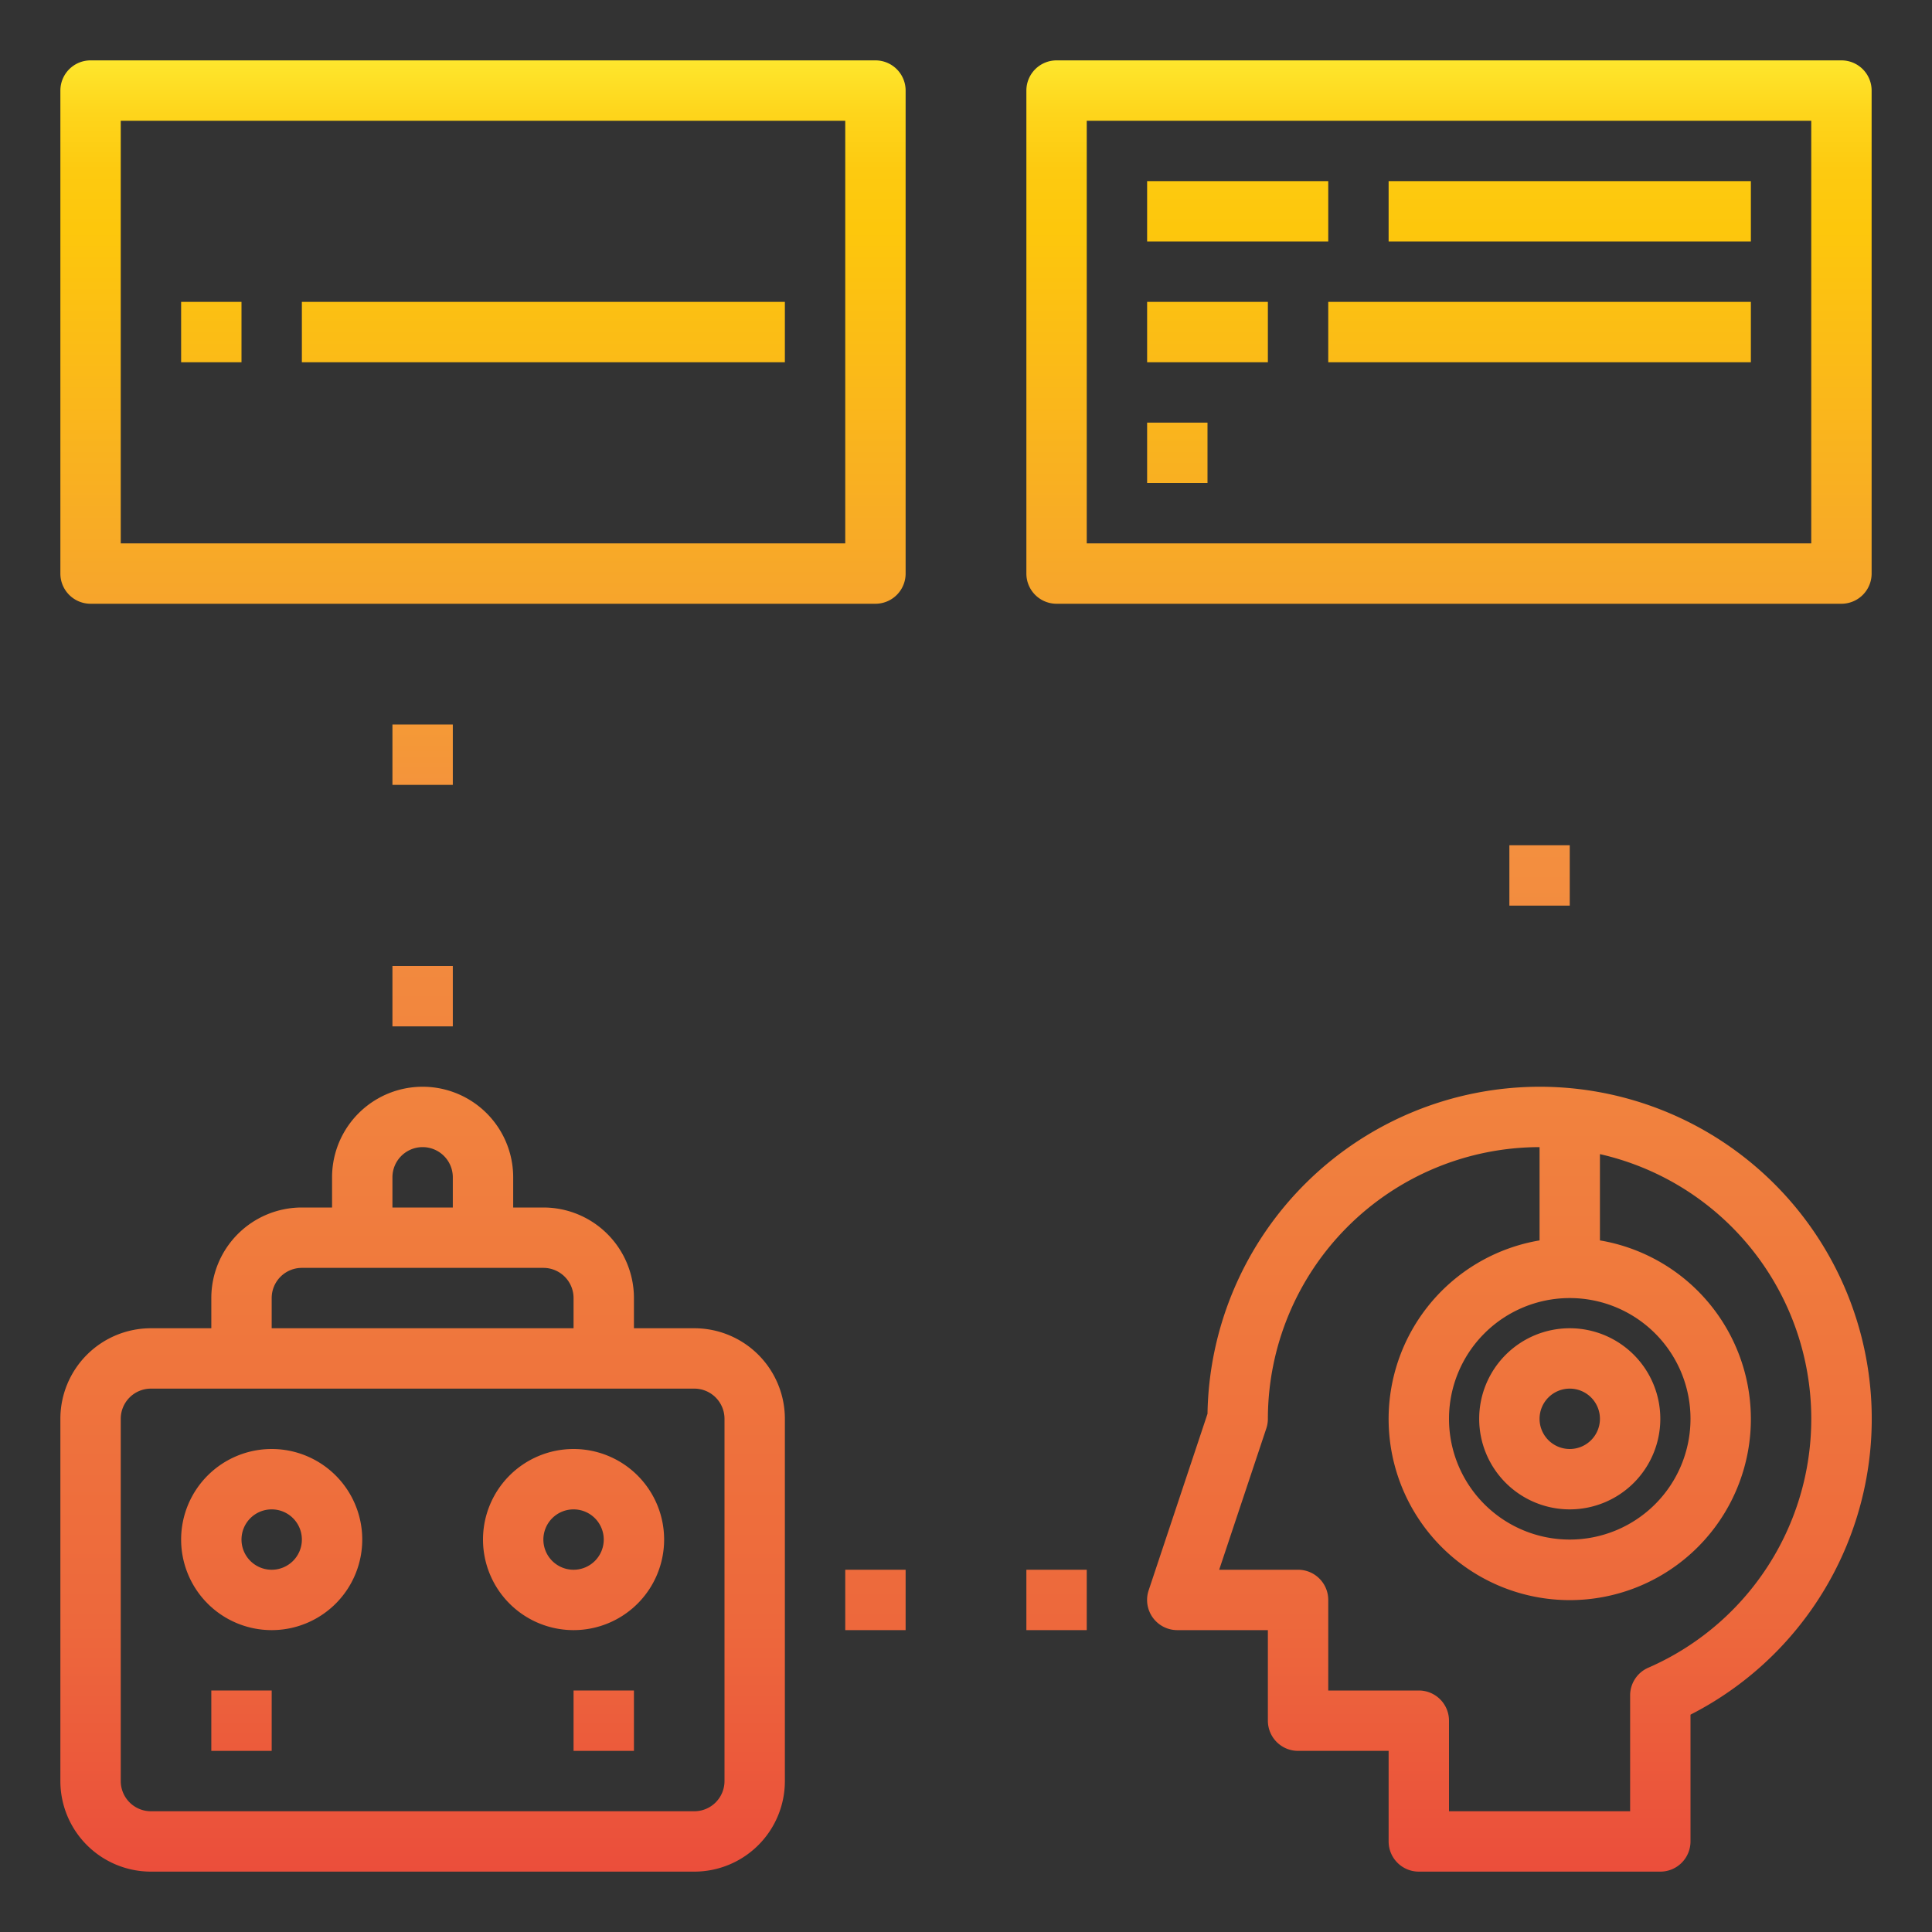 <svg height="512" viewBox="0 0 64 64" width="512" xmlns="http://www.w3.org/2000/svg" xmlns:xlink="http://www.w3.org/1999/xlink"><rect x="0" y="0" width="64" height="64" fill="#333333" stroke="none"/><linearGradient id="New_Gradient_Swatch_1" gradientUnits="userSpaceOnUse" x1="52" x2="52" y1="1" y2="67"><stop offset="0" stop-color="#fff33b"/><stop offset=".014" stop-color="#fee72e"/><stop offset=".042" stop-color="#fed51b"/><stop offset=".07" stop-color="#fdca10"/><stop offset=".1" stop-color="#fdc70c"/><stop offset=".4" stop-color="#f3903f"/><stop offset=".8" stop-color="#ed683c"/><stop offset="1" stop-color="#e93e3a"/></linearGradient><linearGradient id="New_Gradient_Swatch_1-2" x1="50" x2="50" xlink:href="#New_Gradient_Swatch_1" y1="1" y2="67"/><linearGradient id="New_Gradient_Swatch_1-3" x1="16" x2="16" xlink:href="#New_Gradient_Swatch_1" y1="1" y2="67"/><linearGradient id="New_Gradient_Swatch_1-4" x1="48" x2="48" xlink:href="#New_Gradient_Swatch_1" y1="1" y2="67"/><linearGradient id="New_Gradient_Swatch_1-5" x1="14" x2="14" xlink:href="#New_Gradient_Swatch_1" y1="1" y2="67"/><linearGradient id="New_Gradient_Swatch_1-6" x1="9" x2="9" xlink:href="#New_Gradient_Swatch_1" y1="1" y2="67"/><linearGradient id="New_Gradient_Swatch_1-7" x1="19" x2="19" xlink:href="#New_Gradient_Swatch_1" y1="1" y2="67"/><linearGradient id="New_Gradient_Swatch_1-9" x1="8" x2="8" xlink:href="#New_Gradient_Swatch_1" y1="1" y2="67"/><linearGradient id="New_Gradient_Swatch_1-10" x1="20" x2="20" xlink:href="#New_Gradient_Swatch_1" y1="1" y2="67"/><linearGradient id="New_Gradient_Swatch_1-13" x1="7" x2="7" xlink:href="#New_Gradient_Swatch_1" y1="1" y2="67"/><linearGradient id="New_Gradient_Swatch_1-14" x1="18" x2="18" xlink:href="#New_Gradient_Swatch_1" y1="1" y2="67"/><linearGradient id="New_Gradient_Swatch_1-17" x1="41" x2="41" xlink:href="#New_Gradient_Swatch_1" y1="1" y2="67"/><linearGradient id="New_Gradient_Swatch_1-19" x1="40" x2="40" xlink:href="#New_Gradient_Swatch_1" y1="1" y2="67"/><linearGradient id="New_Gradient_Swatch_1-20" x1="51" x2="51" xlink:href="#New_Gradient_Swatch_1" y1="1" y2="67"/><linearGradient id="New_Gradient_Swatch_1-21" x1="39" x2="39" xlink:href="#New_Gradient_Swatch_1" y1="1" y2="67"/><linearGradient id="New_Gradient_Swatch_1-29" x1="29" x2="29" xlink:href="#New_Gradient_Swatch_1" y1="1" y2="67"/><linearGradient id="New_Gradient_Swatch_1-30" x1="35" x2="35" xlink:href="#New_Gradient_Swatch_1" y1="1" y2="67"/><g id="Communication"><path d="m52 50a3 3 0 1 0 -3-3 3 3 0 0 0 3 3zm0-4a1 1 0 1 1 -1 1 1 1 0 0 1 1-1z" fill="url(#New_Gradient_Swatch_1)"/><path d="m51 36a11.013 11.013 0 0 0 -11 10.834l-1.95 5.85a1 1 0 0 0 .95 1.316h3v3a1 1 0 0 0 1 1h3v3a1 1 0 0 0 1 1h8a1 1 0 0 0 1-1v-4.2a11 11 0 0 0 -5-20.8zm1 7a4 4 0 1 1 -4 4 4 4 0 0 1 4-4zm2.6 12.246a1 1 0 0 0 -.6.916v3.838h-6v-3a1 1 0 0 0 -1-1h-3v-3a1 1 0 0 0 -1-1h-2.613l1.562-4.684a1 1 0 0 0 .051-.316 9.01 9.01 0 0 1 9-9v3.09a6 6 0 1 0 2 0v-2.858a8.993 8.993 0 0 1 1.6 17.014z" fill="url(#New_Gradient_Swatch_1-2)"/><path d="m29 2h-26a1 1 0 0 0 -1 1v16a1 1 0 0 0 1 1h26a1 1 0 0 0 1-1v-16a1 1 0 0 0 -1-1zm-1 16h-24v-14h24z" fill="url(#New_Gradient_Swatch_1-3)"/><path d="m61 2h-26a1 1 0 0 0 -1 1v16a1 1 0 0 0 1 1h26a1 1 0 0 0 1-1v-16a1 1 0 0 0 -1-1zm-1 16h-24v-14h24z" fill="url(#New_Gradient_Swatch_1-4)"/><path d="m23 44h-2v-1a3 3 0 0 0 -3-3h-1v-1a3 3 0 0 0 -6 0v1h-1a3 3 0 0 0 -3 3v1h-2a3 3 0 0 0 -3 3v12a3 3 0 0 0 3 3h18a3 3 0 0 0 3-3v-12a3 3 0 0 0 -3-3zm-10-5a1 1 0 0 1 2 0v1h-2zm-4 4a1 1 0 0 1 1-1h8a1 1 0 0 1 1 1v1h-10zm15 16a1 1 0 0 1 -1 1h-18a1 1 0 0 1 -1-1v-12a1 1 0 0 1 1-1h18a1 1 0 0 1 1 1z" fill="url(#New_Gradient_Swatch_1-5)"/><path d="m12 51a3 3 0 1 0 -3 3 3 3 0 0 0 3-3zm-3 1a1 1 0 1 1 1-1 1 1 0 0 1 -1 1z" fill="url(#New_Gradient_Swatch_1-6)"/><path d="m19 48a3 3 0 1 0 3 3 3 3 0 0 0 -3-3zm0 4a1 1 0 1 1 1-1 1 1 0 0 1 -1 1z" fill="url(#New_Gradient_Swatch_1-7)"/><path d="m11 56h6v2h-6z" fill="url(#New_Gradient_Swatch_1-5)"/><path d="m7 56h2v2h-2z" fill="url(#New_Gradient_Swatch_1-9)"/><path d="m19 56h2v2h-2z" fill="url(#New_Gradient_Swatch_1-10)"/><path d="m6 6h4v2h-4z" fill="url(#New_Gradient_Swatch_1-9)"/><path d="m12 6h14v2h-14z" fill="url(#New_Gradient_Swatch_1-7)"/><path d="m6 10h2v2h-2z" fill="url(#New_Gradient_Swatch_1-13)"/><path d="m10 10h16v2h-16z" fill="url(#New_Gradient_Swatch_1-14)"/><path d="m6 14h6v2h-6z" fill="url(#New_Gradient_Swatch_1-6)"/><path d="m14 14h12v2h-12z" fill="url(#New_Gradient_Swatch_1-10)"/><path d="m38 6h6v2h-6z" fill="url(#New_Gradient_Swatch_1-17)"/><path d="m46 6h12v2h-12z" fill="url(#New_Gradient_Swatch_1)"/><path d="m38 10h4v2h-4z" fill="url(#New_Gradient_Swatch_1-19)"/><path d="m44 10h14v2h-14z" fill="url(#New_Gradient_Swatch_1-20)"/><path d="m38 14h2v2h-2z" fill="url(#New_Gradient_Swatch_1-21)"/><path d="m42 14h16v2h-16z" fill="url(#New_Gradient_Swatch_1-2)"/><g fill="url(#New_Gradient_Swatch_1-5)"><path d="m13 32h2v2h-2z"/><path d="m13 28h2v2h-2z"/><path d="m13 24h2v2h-2z"/></g><path d="m50 32h2v2h-2z" fill="url(#New_Gradient_Swatch_1-20)"/><path d="m50 28h2v2h-2z" fill="url(#New_Gradient_Swatch_1-20)"/><path d="m50 24h2v2h-2z" fill="url(#New_Gradient_Swatch_1-20)"/><path d="m28 52h2v2h-2z" fill="url(#New_Gradient_Swatch_1-29)"/><path d="m34 52h2v2h-2z" fill="url(#New_Gradient_Swatch_1-30)"/></g></svg>